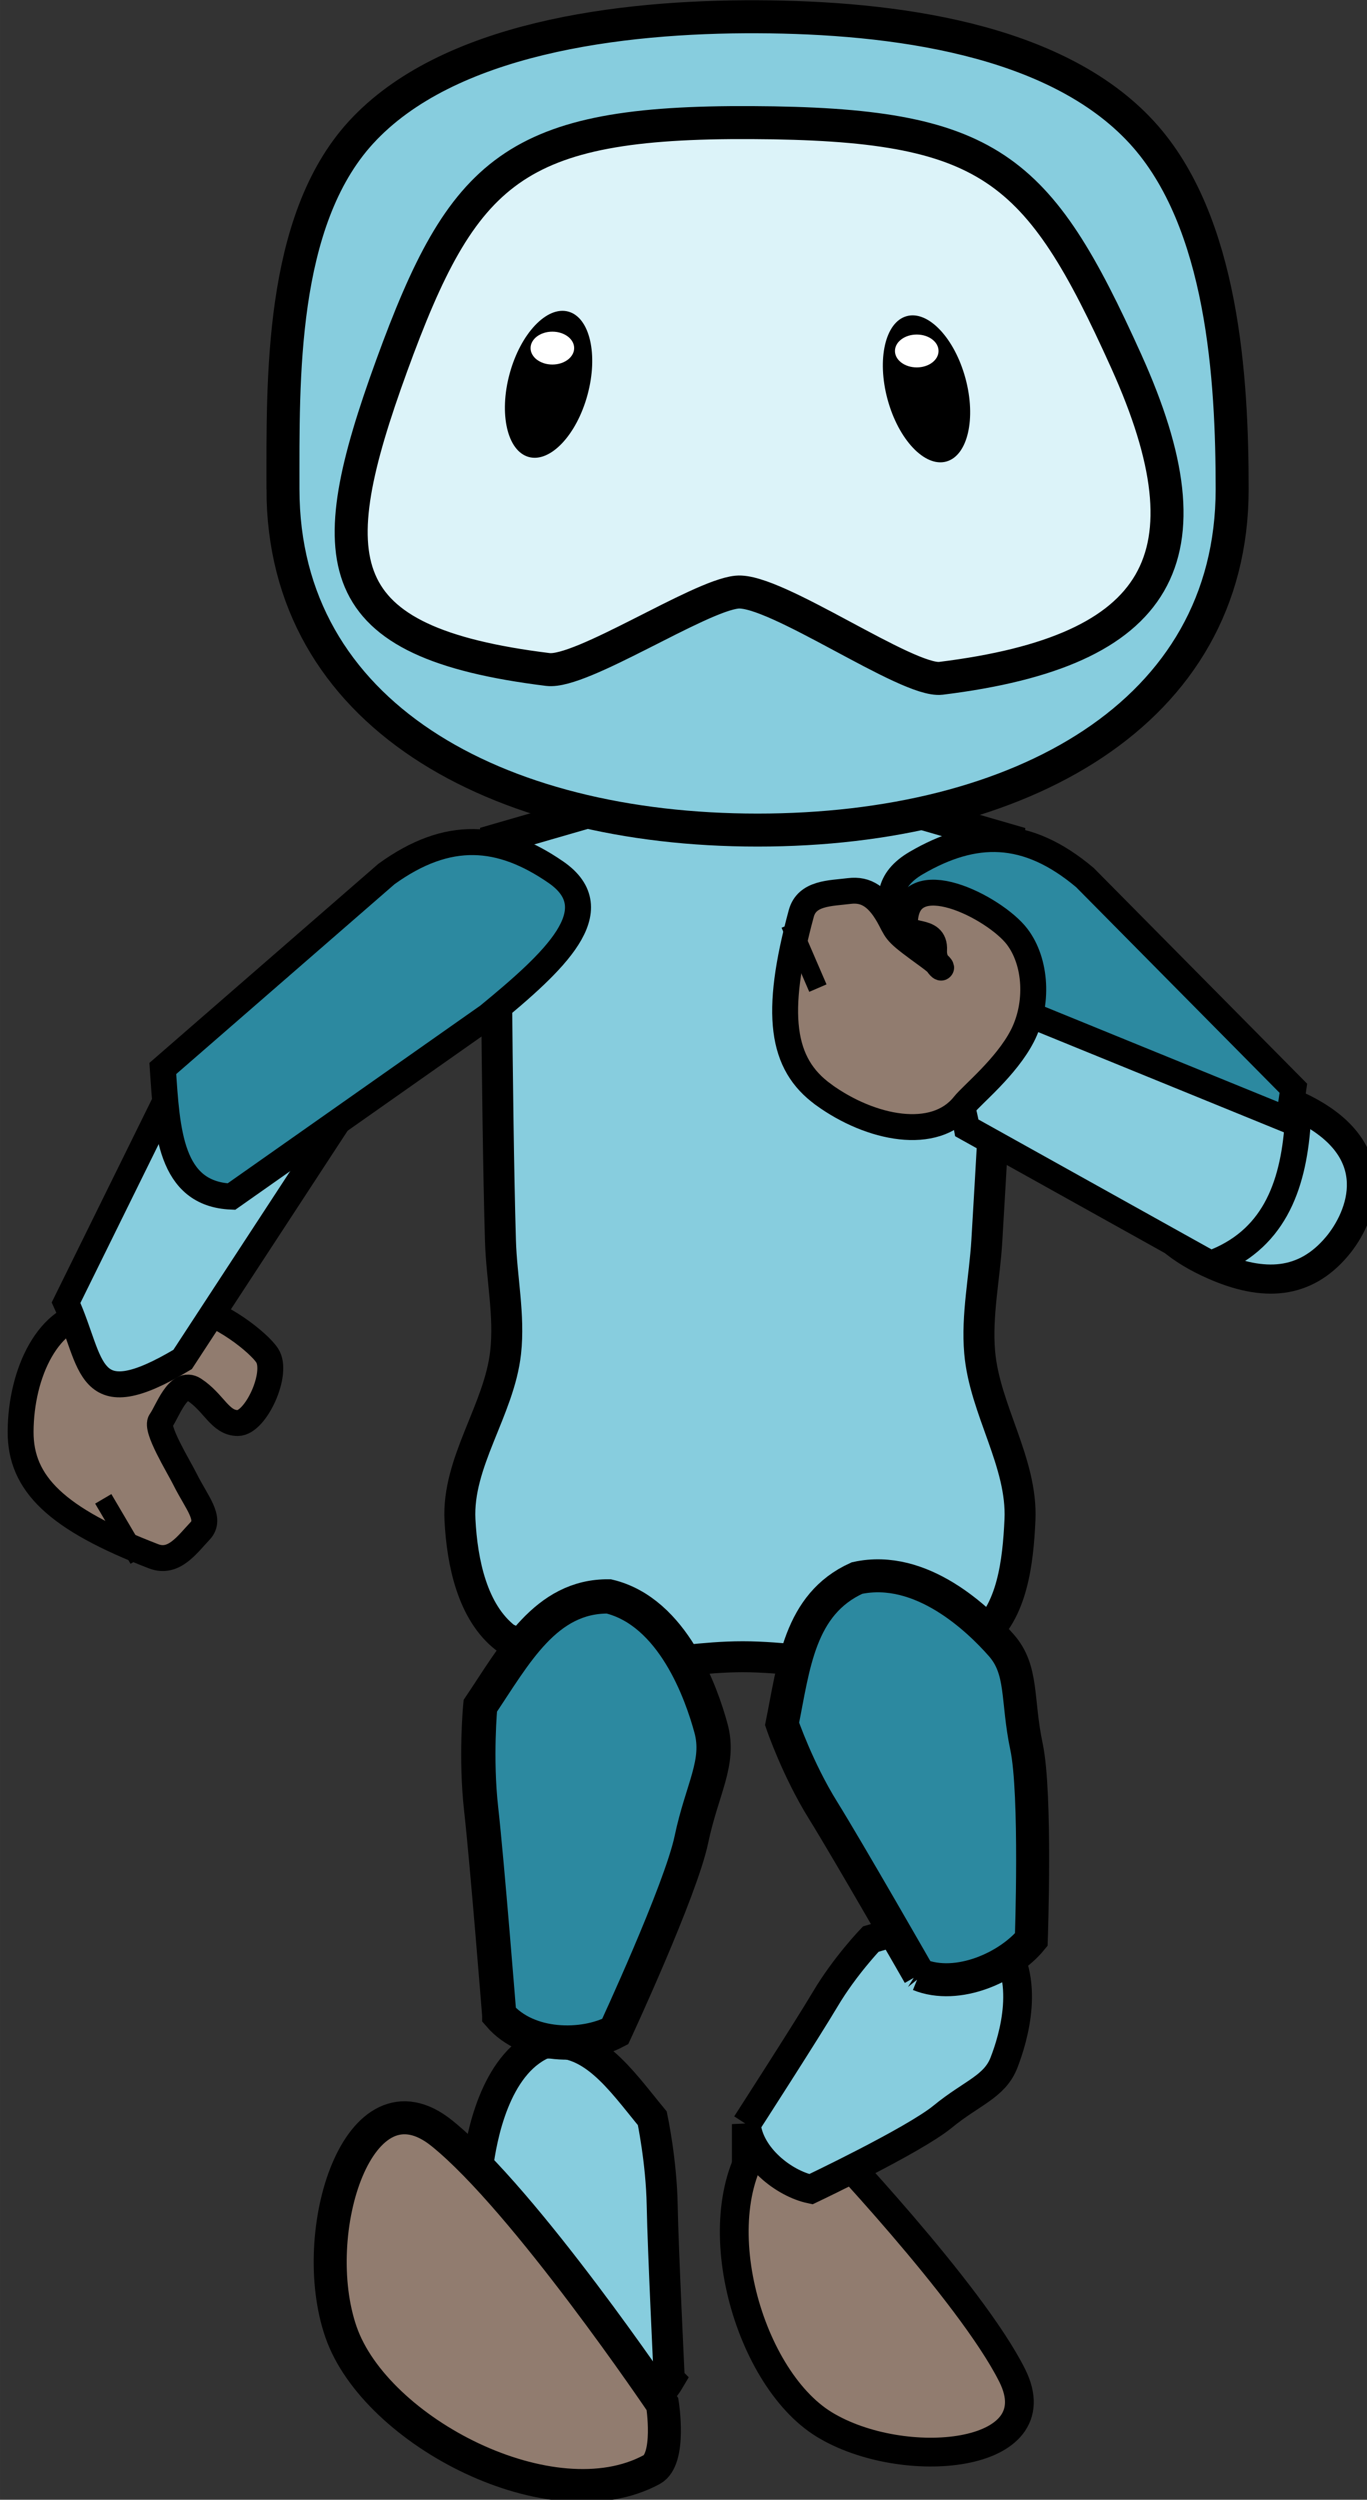 <?xml version="1.0" encoding="UTF-8" standalone="no"?>
<svg
   xmlns:dc="http://purl.org/dc/elements/1.1/"
   xmlns:cc="http://creativecommons.org/ns#"
   xmlns:rdf="http://www.w3.org/1999/02/22-rdf-syntax-ns#"
   xmlns:svg="http://www.w3.org/2000/svg"
   xmlns="http://www.w3.org/2000/svg"
   xmlns:sodipodi="http://sodipodi.sourceforge.net/DTD/sodipodi-0.dtd"
   xmlns:inkscape="http://www.inkscape.org/namespaces/inkscape"
   width="109.372"
   height="200"
   viewBox="0 0 28.938 52.917"
   version="1.1"
   id="svg123"
   inkscape:version="1.0.1 (0767f8302a, 2020-10-17)"
   sodipodi:docname="walk_front6.svg"
   inkscape:export-filename="/home/karine/escoria-assets-testing/marche_devant/marche_avant.png"
   inkscape:export-xdpi="96"
   inkscape:export-ydpi="96">
  <rect x="0" y="0" width="28.938" height="52.917" fill="#333333" stroke="none"/>
  <defs
     id="defs117" />
  <sodipodi:namedview
     id="base"
     pagecolor="#ffffff"
     bordercolor="#666666"
     borderopacity="1.0"
     inkscape:pageopacity="0.0"
     inkscape:pageshadow="2"
     inkscape:zoom="3.3217383"
     inkscape:cx="56.105694"
     inkscape:cy="92.37735"
     inkscape:document-units="mm"
     inkscape:current-layer="layer1"
     inkscape:document-rotation="0"
     showgrid="false"
     inkscape:snap-global="false"
     inkscape:window-width="1848"
     inkscape:window-height="1016"
     inkscape:window-x="72"
     inkscape:window-y="27"
     inkscape:window-maximized="1"
     fit-margin-top="0"
     fit-margin-left="0"
     fit-margin-right="0"
     fit-margin-bottom="0"
     units="px" />
  <g
     inkscape:label="Calque 1"
     inkscape:groupmode="layer"
     id="layer1"
     transform="translate(-43.664,-649.139)">
    <g
       id="g968"
       transform="matrix(0.458,0,0,0.458,-134.82,643.341)">
      <path
         id="rect856-1-3-8-6-8-3-9"
         style="fill:#87cdde;fill-opacity:1;stroke:#000000;stroke-width:1.431;stroke-linecap:square;stroke-miterlimit:4;stroke-dasharray:none;stroke-opacity:1;paint-order:markers stroke fill"
         d="m 410.963,82.912 c 0.1,1.948 0.568,4.265 2.111,5.459 4.506,2.149 7.295,0.863 10.959,0.863 3.662,-1.01e-4 8.059,1.383 10.951,-0.863 1.518,-1.179 1.773,-3.538 1.862,-5.459 0.123,-2.653 -1.635,-5.102 -1.862,-7.748 -0.148,-1.716 0.228,-3.438 0.331,-5.158 0.371,-6.18 1.033,-18.546 1.033,-18.546 l -9.473,-2.74 h -4.793 l -9.473,2.74 c 0,0 0.044,12.366 0.225,18.546 0.051,1.72 0.428,3.447 0.24,5.158 -0.293,2.661 -2.249,5.075 -2.111,7.748 z"
         sodipodi:nodetypes="acaaaaaccccaaa" />
      <path
         id="path833-6-1"
         style="fill:#87cdde;fill-opacity:1;stroke:#000000;stroke-width:1.525;stroke-linecap:square;stroke-miterlimit:4;stroke-dasharray:none;stroke-opacity:1;paint-order:markers stroke fill"
         d="m 402.782,35.272 c 0,10.381 9.821,15.754 21.936,15.754 12.115,0 21.936,-5.373 21.936,-15.754 0,-5.043 -0.399,-12.374 -4.172,-16.488 -3.993,-4.355 -11.548,-5.324 -17.764,-5.35 -6.397,-0.027 -14.34,0.985 -18.334,5.35 -3.762,4.111 -3.602,11.453 -3.602,16.488 z"
         sodipodi:nodetypes="ssssass" />
      <path
         id="rect892-5-0-2-3-2-6-7-7"
         style="fill:#917c6f;fill-opacity:1;stroke:#000000;stroke-width:1.33;stroke-linecap:square;stroke-miterlimit:4;stroke-dasharray:none;stroke-opacity:1;paint-order:markers stroke fill"
         d="m 427.735,111.441 c 0,0 6.828,7.16 8.755,11.017 1.927,3.858 -5.068,4.482 -8.695,2.259 -3.627,-2.224 -5.713,-9.961 -2.732,-13.418 0.582,-0.675 2.672,0.142 2.672,0.142 z"
         sodipodi:nodetypes="czzac" />
      <path
         id="path833-5-4-3-0-7-5-71"
         style="fill:#dcf3f9;fill-opacity:1;stroke:#000000;stroke-width:1.525;stroke-linecap:square;stroke-miterlimit:4;stroke-dasharray:none;stroke-opacity:1;paint-order:markers stroke fill"
         d="m 433.194,44.011 c 10.222,-1.264 12.651,-5.601 8.567,-14.651 -4.085,-9.05 -6.296,-10.976 -17.304,-11.034 -11.008,-0.058 -13.354,2.175 -16.653,11.242 -3.299,9.067 -2.998,12.772 7.224,14.036 1.545,0.191 6.977,-3.404 8.738,-3.577 1.761,-0.173 7.883,4.175 9.428,3.984 z"
         sodipodi:nodetypes="szzzszs" />
      <path
         id="rect875-9-1-1-3-1"
         style="fill:#87cdde;fill-opacity:1;stroke:#000000;stroke-width:1.328;stroke-linecap:square;stroke-miterlimit:4;stroke-dasharray:none;stroke-opacity:1;paint-order:markers stroke fill"
         d="m 424.197,110.838 c 0,0 2.779,-4.312 3.667,-5.806 0.888,-1.494 2.085,-2.746 2.085,-2.746 2.04,-0.584 4.113,-1.442 5.912,-0.024 1.53,1.835 0.681,4.613 0.247,5.732 -0.433,1.119 -1.483,1.391 -2.828,2.493 -1.345,1.103 -6.097,3.358 -6.097,3.358 -1.244,-0.262 -2.844,-1.505 -2.986,-3.008 z"
         sodipodi:nodetypes="czcczzccc" />
      <path
         id="rect875-9-1-1-5-5-5"
         style="fill:#2c89a0;fill-opacity:1;stroke:#000000;stroke-width:1.525;stroke-linecap:square;stroke-miterlimit:4;stroke-dasharray:none;stroke-opacity:1;paint-order:markers stroke fill"
         d="m 432.186,103.932 c 0,0 -3.266,-5.707 -4.441,-7.599 -1.176,-1.891 -1.894,-3.994 -1.894,-3.994 0.539,-2.666 0.787,-5.53 3.461,-6.741 2.991,-0.657 5.651,1.948 6.668,3.102 1.017,1.153 0.708,2.508 1.168,4.689 0.461,2.181 0.222,8.919 0.222,8.919 -1.033,1.26 -3.391,2.348 -5.185,1.623 z"
         sodipodi:nodetypes="czcczzccc" />
      <path
         id="rect875-9-1-1-1-2-9"
         style="fill:#87cdde;fill-opacity:1;stroke:#000000;stroke-width:1.432;stroke-linecap:square;stroke-miterlimit:4;stroke-dasharray:none;stroke-opacity:1;paint-order:markers stroke fill"
         d="m 420.639,122.652 c 0,0 -0.292,-6.023 -0.329,-8.066 -0.037,-2.043 -0.457,-4.018 -0.457,-4.018 -1.47,-1.78 -2.836,-3.857 -5.073,-3.448 -2.209,0.993 -2.831,4.328 -3.002,5.724 -0.172,1.396 0.599,2.283 1.219,4.19 0.62,1.907 3.61,6.968 3.61,6.968 1.198,0.452 3.179,0.107 4.033,-1.349 z"
         sodipodi:nodetypes="czcczzccc" />
      <path
         id="rect892-5-0-2-3-2-6-6-6-7"
         style="fill:#917c6f;fill-opacity:1;stroke:#000000;stroke-width:1.525;stroke-linecap:square;stroke-miterlimit:4;stroke-dasharray:none;stroke-opacity:1;paint-order:markers stroke fill"
         d="m 420.322,123.777 c 0,0 -6.343,-9.408 -10.191,-12.514 -3.848,-3.107 -6.266,4.576 -4.666,9.185 1.6,4.609 9.755,8.846 14.36,6.357 0.9,-0.486 0.497,-3.028 0.497,-3.028 z"
         sodipodi:nodetypes="czzac" />
      <path
         id="rect875-9-1-1-5-9-9-7"
         style="fill:#2c89a0;fill-opacity:1;stroke:#000000;stroke-width:1.584;stroke-linecap:square;stroke-miterlimit:4;stroke-dasharray:none;stroke-opacity:1;paint-order:markers stroke fill"
         d="m 412.779,105.797 c 0,0 -0.565,-7.105 -0.835,-9.501 -0.271,-2.397 -0.042,-4.793 -0.042,-4.793 1.6,-2.379 3.02,-5.085 5.939,-5.058 2.974,0.715 4.287,4.491 4.723,6.089 0.436,1.598 -0.409,2.791 -0.904,5.147 -0.494,2.356 -3.524,8.88 -3.524,8.88 -1.458,0.77 -4.041,0.767 -5.357,-0.764 z"
         sodipodi:nodetypes="czcczzccc" />
      <path
         id="path833-6-9-66-6-6"
         style="fill:#87cdde;fill-opacity:1;stroke:#000000;stroke-width:1.347;stroke-linecap:square;stroke-miterlimit:4;stroke-dasharray:none;stroke-opacity:1;paint-order:markers stroke fill"
         d="m 443.457,65.874 c -1.623,1.715 -0.861,3.851 2.345,5.262 2.316,1.019 4.212,0.895 5.695,-0.864 1.129,-1.339 2.451,-4.458 -1.698,-6.445 -3.069,-1.469 -4.827,0.447 -6.342,2.047 z"
         sodipodi:nodetypes="sssss" />
      <path
         id="rect892-5-3-9-1-7-2-77-6-9-73"
         style="fill:#2c89a0;fill-opacity:1;stroke:#000000;stroke-width:1.202;stroke-linecap:square;stroke-miterlimit:4;stroke-dasharray:none;stroke-opacity:1;paint-order:markers stroke fill"
         d="m 449.483,62.96 c -0.408,2.842 -0.752,5.761 -3.606,5.667 l -11.212,-9.218 c -2.851,-2.73 -5.282,-5.304 -2.613,-6.861 2.669,-1.556 5.098,-1.602 7.797,0.673 z"
         sodipodi:nodetypes="cccscc" />
      <path
         id="rect892-5-3-9-1-7-2-7-1-3-0-6"
         style="fill:#87cdde;fill-opacity:1;stroke:#000000;stroke-width:1.2;stroke-linecap:square;stroke-miterlimit:4;stroke-dasharray:none;stroke-opacity:1;paint-order:markers stroke fill"
         d="m 445.655,71.068 -11.265,-6.278 c -0.541,-3.026 -2.303,-4.876 2.941,-5.221 l 12.351,5.039 c -0.213,2.969 -1.157,5.41 -4.026,6.46 z"
         sodipodi:nodetypes="ccccc" />
      <g
         id="g1742-7-1-5"
         transform="matrix(-4.804,3.17,-3.17,-4.804,746.875,-48.036)"
         style="fill:#917c6f;fill-opacity:1">
        <path
           id="path839-9-65-0-6-2-6"
           style="fill:#917c6f;fill-opacity:1;stroke:#000000;stroke-width:0.208;stroke-linecap:square;stroke-miterlimit:4;stroke-dasharray:none;stroke-opacity:1;paint-order:markers stroke fill"
           d="m 56.926,14.399 c 0.147,0.39 -0.024,0.756 -0.653,1.311 -0.13,0.114 -0.283,0.006 -0.421,-0.062 -0.121,-0.06 -0.172,-0.167 -0.15,-0.377 0.013,-0.12 0.018,-0.119 -0.092,-0.412 -0.088,-0.236 0.026,-0.104 -0.065,0.018 -0.115,0.155 0.154,0.199 0.073,0.315 -0.278,0.397 -0.669,-0.299 -0.689,-0.591 -0.018,-0.256 0.154,-0.55 0.406,-0.691 0.245,-0.137 0.593,-0.17 0.694,-0.203 0.358,-0.117 0.731,0.25 0.897,0.691 z"
           sodipodi:nodetypes="ssssssssssss" />
        <path
           style="fill:#917c6f;fill-opacity:1;stroke:#000000;stroke-width:0.151;stroke-linecap:butt;stroke-linejoin:miter;stroke-miterlimit:4;stroke-dasharray:none;stroke-opacity:1"
           d="m 56.394,15.688 0.098,-0.552 v 0"
           id="path1529-9-7-7-3" />
      </g>
      <g
         id="g1742-7-6-3-94"
         transform="matrix(-5.395,2.006,2.006,5.395,668.887,-113.045)"
         style="fill:#917c6f;fill-opacity:1">
        <path
           id="path839-9-65-0-6-3-6-8"
           style="fill:#917c6f;fill-opacity:1;stroke:#000000;stroke-width:0.208;stroke-linecap:square;stroke-miterlimit:4;stroke-dasharray:none;stroke-opacity:1;paint-order:markers stroke fill"
           d="m 56.926,14.399 c 0.147,0.39 -0.024,0.756 -0.653,1.311 -0.13,0.114 -0.283,0.006 -0.421,-0.062 -0.121,-0.06 -0.052,-0.222 -0.03,-0.432 0.013,-0.12 0.083,-0.466 0.019,-0.506 -0.073,-0.047 -0.247,-0.265 -0.338,-0.143 -0.115,0.155 -0.101,0.325 -0.236,0.375 -0.135,0.05 -0.448,-0.261 -0.41,-0.427 0.025,-0.112 0.226,-0.463 0.478,-0.604 0.245,-0.137 0.593,-0.17 0.694,-0.203 0.358,-0.117 0.731,0.25 0.897,0.691 z"
           sodipodi:nodetypes="sssssszssss" />
        <path
           style="fill:#917c6f;fill-opacity:1;stroke:#000000;stroke-width:0.151;stroke-linecap:butt;stroke-linejoin:miter;stroke-miterlimit:4;stroke-dasharray:none;stroke-opacity:1"
           d="m 56.394,15.688 0.098,-0.552 v 0"
           id="path1529-9-7-9-0-12" />
      </g>
      <path
         id="rect892-5-3-9-1-7-2-7-1-3-4-6-93"
         style="fill:#87cdde;fill-opacity:1;stroke:#000000;stroke-width:1.2;stroke-linecap:square;stroke-miterlimit:4;stroke-dasharray:none;stroke-opacity:1;paint-order:markers stroke fill"
         d="m 398.457,61.302 -5.701,11.568 c 1.275,2.797 0.877,5.321 5.387,2.624 l 7.298,-11.165 z"
         sodipodi:nodetypes="ccccc" />
      <path
         id="rect892-5-3-9-1-7-2-77-6-8-2-90"
         style="fill:#2c89a0;fill-opacity:1;stroke:#000000;stroke-width:1.202;stroke-linecap:square;stroke-miterlimit:4;stroke-dasharray:none;stroke-opacity:1;paint-order:markers stroke fill"
         d="m 397.228,62.045 c 0.194,2.865 0.318,5.801 3.171,5.921 l 11.872,-8.352 c 3.048,-2.508 5.665,-4.893 3.12,-6.645 -2.545,-1.752 -4.964,-1.98 -7.825,0.086 z"
         sodipodi:nodetypes="cccscc" />
      <g
         id="g1831-1-6-8"
         transform="matrix(-5.756,0,0,5.756,654.735,5.944)">
        <ellipse
           style="fill:#000000;fill-opacity:1;stroke:none;stroke-width:0.265;stroke-linecap:square;paint-order:markers stroke fill"
           id="path1506-2-1-85"
           cx="38.381"
           cy="-5.968"
           rx="0.324"
           ry="0.605"
           transform="rotate(15.178)" />
        <ellipse
           style="fill:#ffffff;fill-opacity:1;stroke:none;stroke-width:0.114;stroke-linecap:square;stroke-miterlimit:4;stroke-dasharray:none;paint-order:markers stroke fill"
           id="path1541-9-8-0"
           cx="38.683"
           cy="3.985"
           rx="0.175"
           ry="0.132" />
      </g>
      <g
         id="g1868-7-9"
         transform="matrix(-5.756,0,0,5.756,731.543,5.621)">
        <ellipse
           style="fill:#000000;fill-opacity:1;stroke:none;stroke-width:0.265;stroke-linecap:square;paint-order:markers stroke fill"
           id="path1506-9-9-6"
           cx="-51.937"
           cy="18.566"
           rx="0.324"
           ry="0.605"
           transform="matrix(-0.965,0.262,0.262,0.965,0,0)" />
        <ellipse
           style="fill:#ffffff;fill-opacity:1;stroke:none;stroke-width:0.114;stroke-linecap:square;stroke-miterlimit:4;stroke-dasharray:none;paint-order:markers stroke fill"
           id="path1541-0-2-38"
           cx="54.953"
           cy="4.018"
           rx="0.175"
           ry="0.132" />
      </g>
    </g>
  </g>
</svg>
